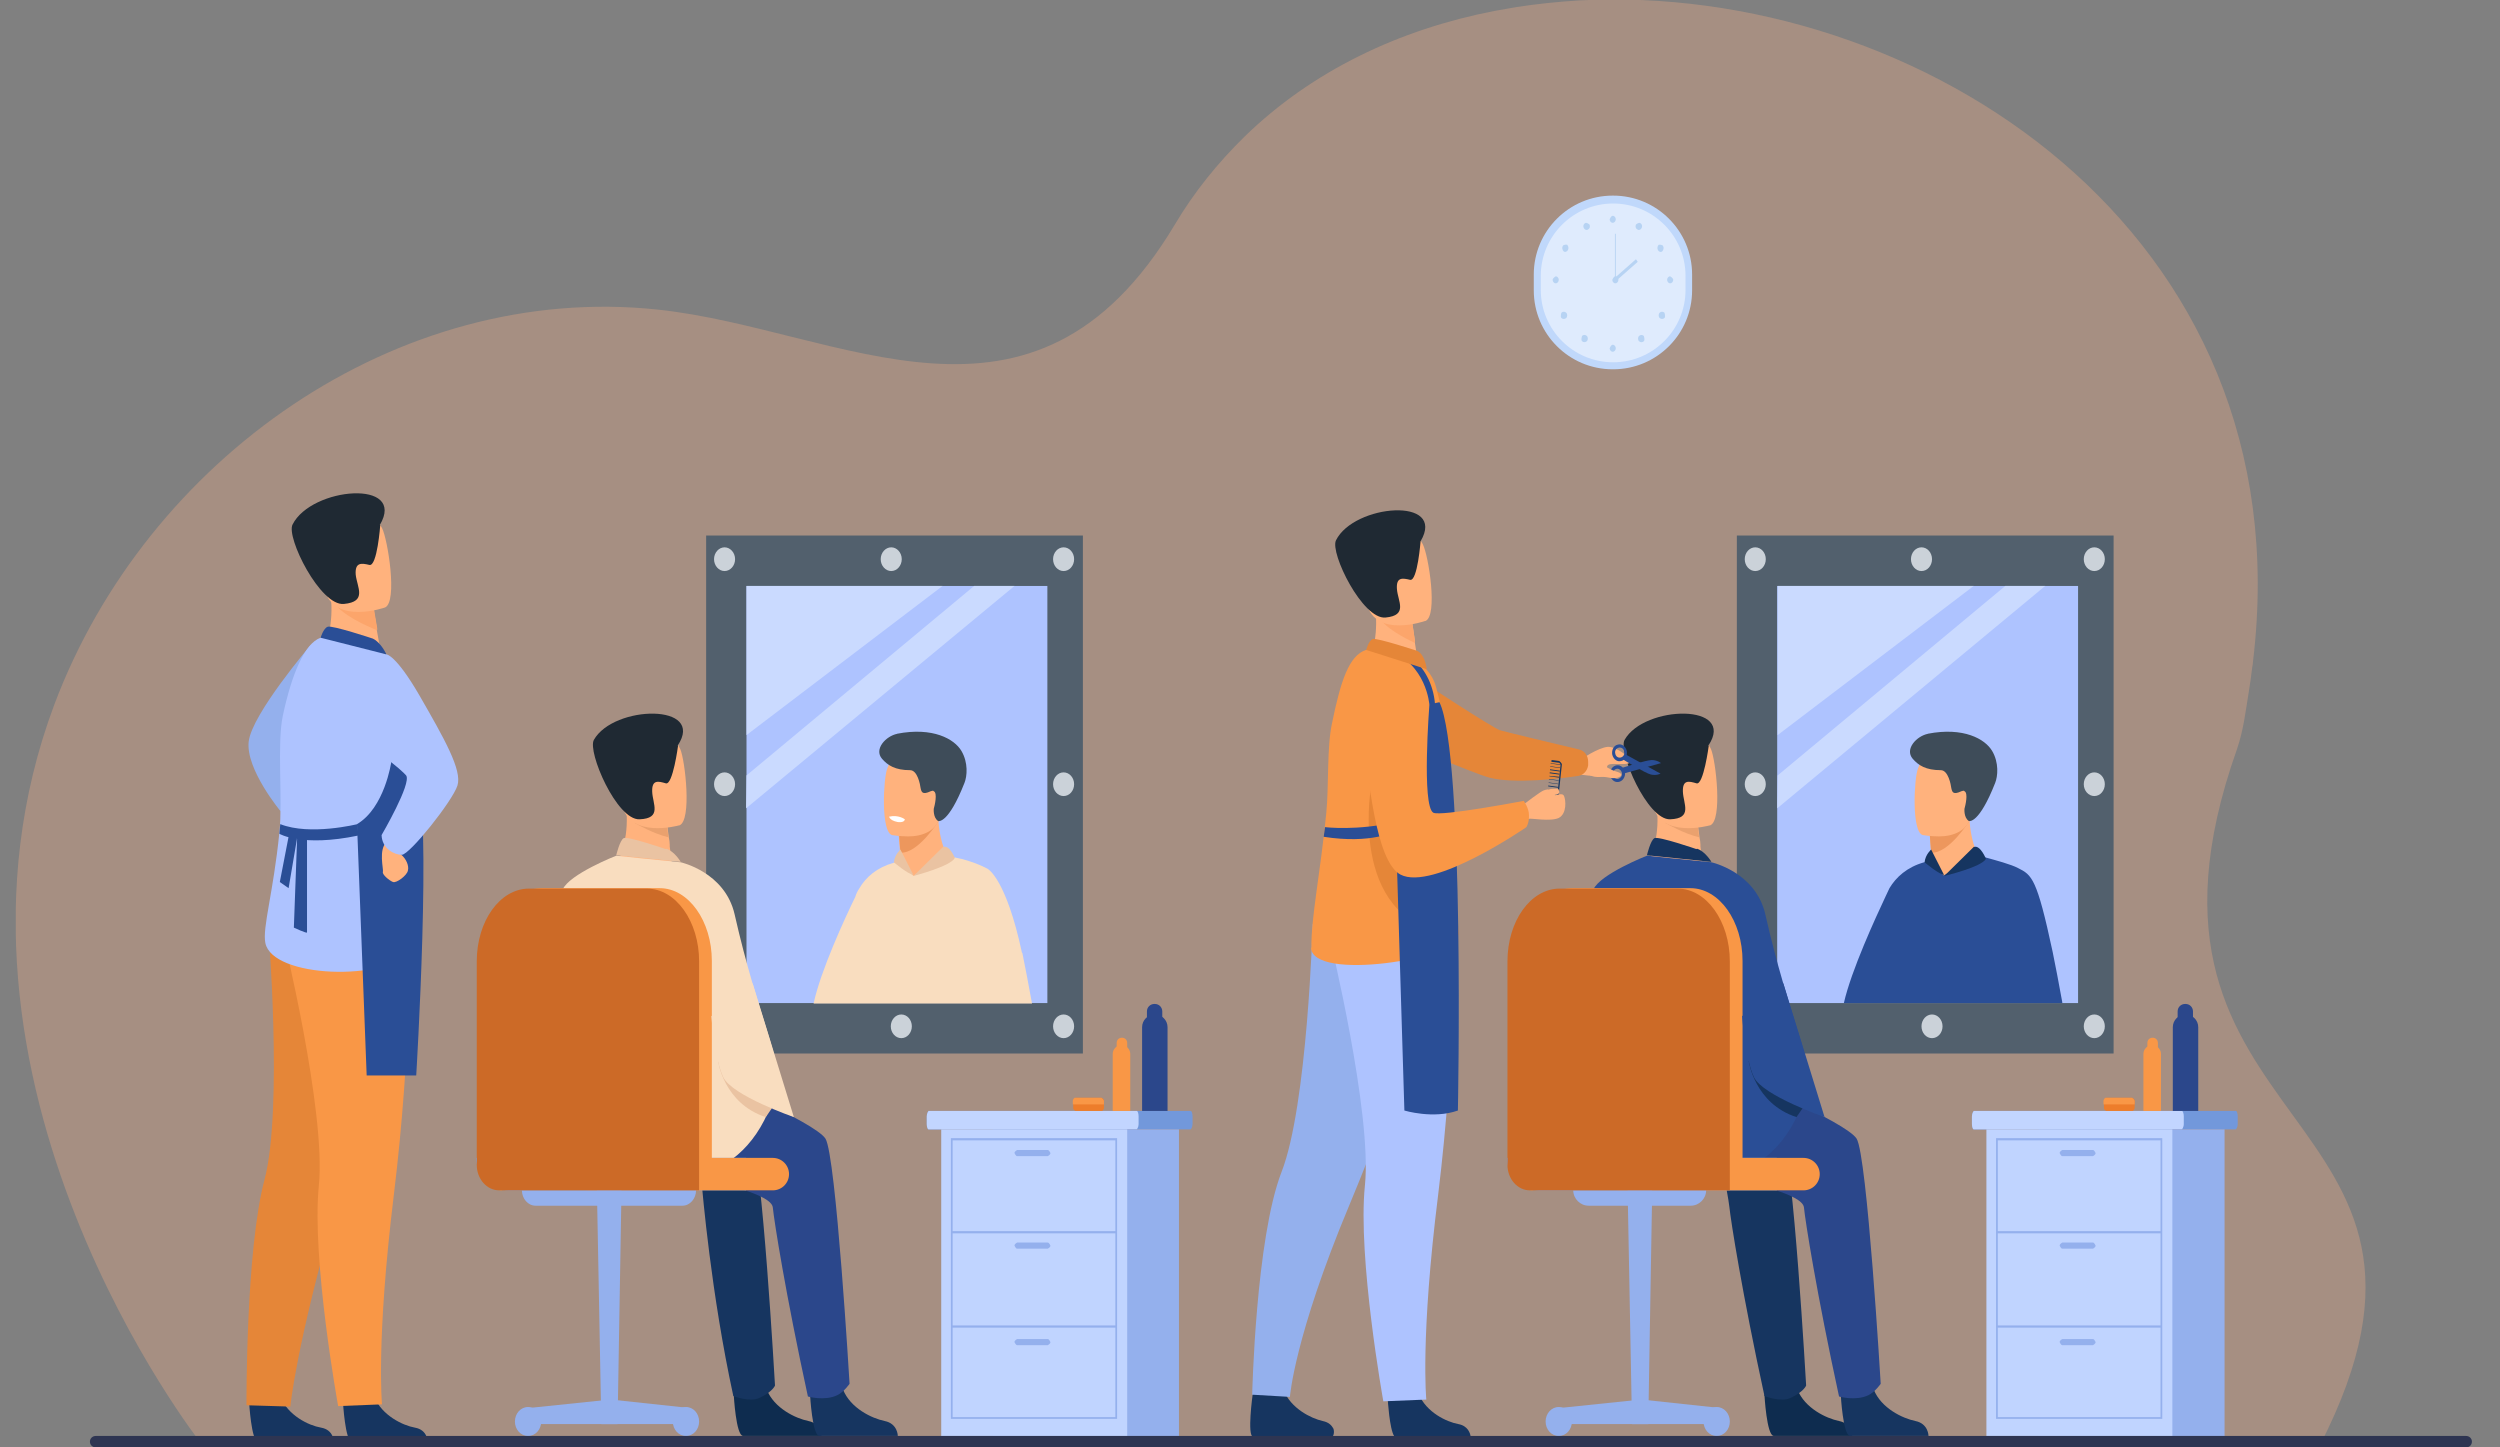 <svg width="57" height="33" viewBox="0 0 57 33" fill="none" xmlns="http://www.w3.org/2000/svg">
<rect x="0" y="0" width="57" height="33" fill="#808080" stroke="none"/>
<g clip-path="url(#clip0_1947_16724)">
<path opacity="0.3" d="M52.89 32.95L4.6 32.93C4.6 32.93 -1.97 24.62 1.24 16.06C3.34 10.48 9.05 6.42 15.01 7.06C19.19 7.51 23.55 10.52 26.78 5.13C27.23 4.37 27.77 3.71 28.37 3.12C29.92 1.61 31.91 0.67 34.07 0.25C34.24 0.22 34.41 0.19 34.58 0.16C35.04 0.09 35.51 0.04 35.99 0.01C43.72 -0.41 52.55 5.25 51.37 15.07C51.37 15.12 51.36 15.17 51.35 15.22C51.33 15.41 51.3 15.6 51.27 15.79C51.2 16.22 51.15 16.66 51 17.09C47.87 25.94 56.88 25.16 52.9 32.94L52.89 32.95Z" fill="#FFB088"/>
<path d="M36.78 4.46H36.77C35.776 4.46 34.97 5.266 34.97 6.26V6.62C34.97 7.614 35.776 8.42 36.77 8.42H36.78C37.774 8.42 38.58 7.614 38.58 6.62V6.26C38.58 5.266 37.774 4.46 36.78 4.46Z" fill="#C0D8FB"/>
<path d="M36.78 4.64C37.69 4.64 38.43 5.38 38.43 6.29V6.61C38.43 7.52 37.69 8.26 36.78 8.26C35.87 8.26 35.13 7.52 35.13 6.61V6.29C35.13 5.38 35.87 4.64 36.78 4.64Z" fill="#DFEBFD"/>
<path d="M36.7 5C36.7 5 36.73 4.92 36.77 4.92C36.81 4.92 36.84 4.96 36.84 5C36.84 5.04 36.81 5.08 36.77 5.08C36.73 5.08 36.7 5.04 36.7 5Z" fill="#B7D3F3"/>
<path d="M37.3 5.119C37.3 5.119 37.37 5.059 37.4 5.089C37.44 5.109 37.45 5.159 37.43 5.199C37.41 5.239 37.36 5.259 37.33 5.229C37.29 5.209 37.28 5.159 37.3 5.119Z" fill="#B7D3F3"/>
<path d="M37.819 5.58C37.819 5.58 37.9 5.57 37.919 5.61C37.94 5.65 37.929 5.7 37.9 5.73C37.87 5.76 37.819 5.74 37.8 5.7C37.779 5.66 37.789 5.61 37.819 5.58Z" fill="#B7D3F3"/>
<path d="M38.08 6.3C38.08 6.3 38.15 6.34 38.15 6.38C38.15 6.42 38.12 6.46 38.08 6.46C38.04 6.46 38.01 6.42 38.01 6.38C38.01 6.34 38.04 6.3 38.08 6.3Z" fill="#B7D3F3"/>
<path d="M37.95 7.13C37.95 7.13 37.98 7.22 37.95 7.25C37.92 7.28 37.87 7.28 37.84 7.25C37.81 7.22 37.81 7.16 37.84 7.13C37.87 7.1 37.92 7.1 37.95 7.13Z" fill="#B7D3F3"/>
<path d="M37.48 7.66C37.48 7.66 37.51 7.75 37.48 7.78C37.45 7.81 37.4 7.81 37.37 7.78C37.34 7.75 37.34 7.69 37.37 7.66C37.4 7.63 37.45 7.63 37.48 7.66Z" fill="#B7D3F3"/>
<path d="M36.7 7.94C36.7 7.94 36.73 7.86 36.77 7.86C36.81 7.86 36.84 7.9 36.84 7.94C36.84 7.98 36.81 8.02 36.77 8.02C36.73 8.02 36.7 7.98 36.7 7.94Z" fill="#B7D3F3"/>
<path d="M36.24 5.119C36.24 5.119 36.17 5.059 36.14 5.089C36.1 5.109 36.09 5.159 36.11 5.199C36.13 5.239 36.18 5.259 36.21 5.229C36.25 5.209 36.26 5.159 36.24 5.119Z" fill="#B7D3F3"/>
<path d="M35.73 5.579C35.73 5.579 35.65 5.569 35.63 5.609C35.61 5.649 35.62 5.699 35.65 5.729C35.68 5.759 35.73 5.739 35.75 5.699C35.77 5.659 35.76 5.609 35.73 5.579Z" fill="#B7D3F3"/>
<path d="M35.47 6.3C35.47 6.3 35.4 6.34 35.4 6.38C35.4 6.42 35.43 6.46 35.47 6.46C35.51 6.46 35.54 6.42 35.54 6.38C35.54 6.34 35.51 6.3 35.47 6.3Z" fill="#B7D3F3"/>
<path d="M35.6 7.13C35.6 7.13 35.57 7.22 35.6 7.25C35.63 7.28 35.68 7.28 35.71 7.25C35.74 7.22 35.74 7.16 35.71 7.13C35.68 7.1 35.63 7.1 35.6 7.13Z" fill="#B7D3F3"/>
<path d="M36.07 7.659C36.07 7.659 36.04 7.749 36.07 7.779C36.1 7.809 36.15 7.809 36.18 7.779C36.21 7.749 36.21 7.689 36.18 7.659C36.15 7.629 36.1 7.629 36.07 7.659Z" fill="#B7D3F3"/>
<path d="M36.76 6.38C36.76 6.38 36.79 6.3 36.83 6.3C36.87 6.3 36.9 6.34 36.9 6.38C36.9 6.42 36.87 6.46 36.83 6.46C36.79 6.46 36.76 6.42 36.76 6.38Z" fill="#B7D3F3"/>
<path d="M36.84 5.33H36.82V6.38H36.84V5.33Z" fill="#B7D3F3"/>
<path d="M36.84 6.41L36.8 6.35L37.3 5.91L37.34 5.97L36.84 6.41Z" fill="#B7D3F3"/>
<path d="M21.13 25.45V25.63C21.13 25.69 21.15 25.75 21.17 25.75H27.15C27.15 25.75 27.19 25.7 27.19 25.63V25.45C27.19 25.39 27.17 25.33 27.15 25.33H21.17C21.17 25.33 21.13 25.38 21.13 25.45Z" fill="#7298DB"/>
<path d="M21.13 25.45V25.63C21.13 25.69 21.15 25.75 21.17 25.75H25.92C25.92 25.75 25.96 25.7 25.96 25.63V25.45C25.96 25.39 25.94 25.33 25.92 25.33H21.17C21.17 25.33 21.13 25.38 21.13 25.45Z" fill="#C2D5FF"/>
<path d="M22.64 32.74H26.88V25.75H22.64V32.74Z" fill="#94B0ED"/>
<path d="M21.46 32.74H25.7V25.75H21.46V32.74Z" fill="#C0D4FF"/>
<path d="M21.68 25.95H25.47V32.35H21.68V25.95ZM25.43 26H21.72V32.31H25.43V26Z" fill="#94B0ED"/>
<path d="M25.45 28.07H21.7V28.12H25.45V28.07Z" fill="#94B0ED"/>
<path d="M25.45 30.22H21.7V30.27H25.45V30.22Z" fill="#94B0ED"/>
<path d="M23.19 26.36H23.89C23.89 26.36 23.95 26.33 23.95 26.29C23.95 26.29 23.92 26.22 23.89 26.22H23.19C23.19 26.22 23.13 26.25 23.13 26.29C23.13 26.29 23.16 26.36 23.19 26.36Z" fill="#94B0ED"/>
<path d="M23.19 28.47H23.89C23.89 28.47 23.95 28.44 23.95 28.4C23.95 28.4 23.92 28.33 23.89 28.33H23.19C23.19 28.33 23.13 28.36 23.13 28.4C23.13 28.4 23.16 28.47 23.19 28.47Z" fill="#94B0ED"/>
<path d="M23.19 30.67H23.89C23.89 30.67 23.95 30.64 23.95 30.6C23.95 30.6 23.92 30.53 23.89 30.53H23.19C23.19 30.53 23.13 30.56 23.13 30.6C23.13 30.6 23.16 30.67 23.19 30.67Z" fill="#94B0ED"/>
<path d="M44.96 25.45V25.63C44.96 25.69 44.98 25.75 45 25.75H50.98C50.98 25.75 51.02 25.7 51.02 25.63V25.45C51.02 25.39 51 25.33 50.98 25.33H45C45 25.33 44.96 25.38 44.96 25.45Z" fill="#7298DB"/>
<path d="M44.96 25.45V25.63C44.96 25.69 44.98 25.75 45 25.75H49.75C49.75 25.75 49.79 25.7 49.79 25.63V25.45C49.79 25.39 49.77 25.33 49.75 25.33H45C45 25.33 44.96 25.38 44.96 25.45Z" fill="#C2D5FF"/>
<path d="M46.48 32.74H50.72V25.75H46.48V32.74Z" fill="#94B0ED"/>
<path d="M45.29 32.74H49.53V25.75H45.29V32.74Z" fill="#C0D4FF"/>
<path d="M45.51 25.95H49.3V32.35H45.51V25.95ZM49.26 26H45.55V32.31H49.26V26Z" fill="#94B0ED"/>
<path d="M49.28 28.07H45.53V28.12H49.28V28.07Z" fill="#94B0ED"/>
<path d="M49.28 30.22H45.53V30.27H49.28V30.22Z" fill="#94B0ED"/>
<path d="M47.02 26.36H47.72C47.72 26.36 47.78 26.33 47.78 26.29C47.78 26.29 47.75 26.22 47.72 26.22H47.02C47.02 26.22 46.96 26.25 46.96 26.29C46.96 26.29 46.99 26.36 47.02 26.36Z" fill="#94B0ED"/>
<path d="M47.02 28.47H47.72C47.72 28.47 47.78 28.44 47.78 28.4C47.78 28.4 47.75 28.33 47.72 28.33H47.02C47.02 28.33 46.96 28.36 46.96 28.4C46.96 28.4 46.99 28.47 47.02 28.47Z" fill="#94B0ED"/>
<path d="M47.02 30.67H47.72C47.72 30.67 47.78 30.64 47.78 30.6C47.78 30.6 47.75 30.53 47.72 30.53H47.02C47.02 30.53 46.96 30.56 46.96 30.6C46.96 30.6 46.99 30.67 47.02 30.67Z" fill="#94B0ED"/>
<path d="M7.09 14.7C7.09 14.7 5.74 16.28 5.67 16.91C5.6 17.54 6.4 18.5 6.4 18.5L7.09 14.7Z" fill="#94B0ED"/>
<path d="M7.82 31.97C7.82 31.97 7.87 32.86 8.02 32.87C8.04 32.87 8.79 32.87 8.79 32.87H9.75C9.75 32.87 9.75 32.6 9.46 32.55C9.18 32.5 8.71 32.27 8.54 31.86C8.36 31.42 7.81 31.98 7.81 31.98L7.82 31.97Z" fill="#163560"/>
<path d="M5.68 31.97C5.68 31.97 5.73 32.86 5.88 32.87C5.9 32.87 6.65 32.87 6.65 32.87H7.61C7.61 32.87 7.61 32.6 7.32 32.55C7.03 32.5 6.57 32.27 6.4 31.86C6.22 31.42 5.67 31.98 5.67 31.98L5.68 31.97Z" fill="#163560"/>
<path d="M8.86 22.41C8.86 22.41 8.61 24.22 7.68 27.45C6.75 30.67 6.62 32.07 6.62 32.07L5.62 32.04C5.62 32.04 5.6 28.52 6.03 26.9C6.46 25.28 6.11 21.06 6.11 21.06L8.85 22.41H8.86Z" fill="#E58638"/>
<path d="M9.35 21.149C9.35 21.149 9.39 23.879 8.98 27.239C8.57 30.599 8.71 32.019 8.71 32.019L7.71 32.059C7.71 32.059 7.1 28.709 7.27 27.029C7.44 25.349 6.44 21.269 6.44 21.269L9.35 21.159V21.149Z" fill="#F99746"/>
<path d="M7.39 14.759L7.93 15.149L8.7 14.989C8.69 14.919 8.64 14.629 8.59 14.359C8.59 14.339 8.59 14.329 8.59 14.309C8.55 14.089 8.52 13.889 8.52 13.889L7.8 13.529L7.53 13.399C7.53 13.399 7.55 13.649 7.55 13.689C7.6 14.319 7.4 14.759 7.4 14.759H7.39Z" fill="#FFB27D"/>
<path d="M6.05 21.5C6.21 22.3 8.79 22.39 9.45 21.66C9.53 21.58 9.53 21.19 9.5 20.67C9.44 19.66 9.26 18.13 9.25 17.36C9.25 16.98 9.2 16.6 9.14 16.25C9.01 15.51 8.81 14.92 8.81 14.92C8.81 14.92 7.55 14.46 7.31 14.54C6.94 14.67 6.65 15.38 6.45 16.31C6.31 16.96 6.45 18.24 6.37 18.98C6.23 20.37 5.98 21.15 6.05 21.5Z" fill="#AEC3FF"/>
<path d="M7.6 13.71C7.76 14.01 8.35 14.27 8.6 14.37C8.6 14.35 8.6 14.34 8.6 14.32C8.56 14.1 8.53 13.9 8.53 13.9L7.81 13.54C7.65 13.54 7.55 13.58 7.62 13.7L7.6 13.71Z" fill="#FCA56B"/>
<path d="M8.78 13.85C8.78 13.85 7.62 14.26 7.4 13.44C7.18 12.62 6.89 12.12 7.62 11.82C8.35 11.52 8.58 11.79 8.71 12.04C8.84 12.29 9.07 13.72 8.78 13.85Z" fill="#FFB27D"/>
<path d="M8.67 11.97C8.67 11.97 8.6 12.93 8.42 12.88C8.25 12.84 8.09 12.81 8.11 13.1C8.14 13.39 8.38 13.72 7.84 13.77C7.3 13.82 6.52 12.25 6.67 11.96C7.1 11.1 9.28 10.92 8.66 11.97H8.67Z" fill="#1F2933"/>
<path d="M8.92 17.38C8.92 17.38 8.77 18.42 8.14 18.79L8.36 24.52H9.49C9.49 24.52 9.86 18.45 9.49 17.67C9.12 16.89 8.91 17.37 8.91 17.37L8.92 17.38Z" fill="#2A4E96"/>
<path d="M9.09 19.26C9.09 19.26 9.04 19.4 9.15 19.49C9.26 19.58 9.33 19.74 9.3 19.85C9.28 19.96 9.04 20.14 8.96 20.11C8.88 20.08 8.71 19.94 8.73 19.88C8.75 19.82 8.62 19.37 8.82 19.19C9.02 19.01 9.1 19.26 9.1 19.26H9.09Z" fill="#FFB27D"/>
<path d="M8.81 14.92C8.81 14.92 9.02 14.92 9.56 15.85C10.13 16.84 10.54 17.56 10.43 17.91C10.32 18.26 9.34 19.49 9.16 19.49C8.99 19.49 8.71 19.35 8.7 19.04C8.7 19.04 9.39 17.86 9.26 17.68C9.2 17.6 8.35 16.83 8.23 17.18C8.03 17.76 8.8 14.92 8.8 14.92H8.81Z" fill="#AEC3FF"/>
<path d="M8.15 18.79C8.15 18.79 7.07 19.06 6.39 18.79L6.37 19.01C6.37 19.01 6.88 19.32 8.17 19.05L8.15 18.79Z" fill="#2A4E96"/>
<path d="M6.78 18.96L6.7 21.15C6.7 21.15 7 21.29 7 21.26V19.07L6.78 18.96Z" fill="#2A4E96"/>
<path d="M6.61 18.92L6.38 20.11L6.58 20.25L6.77 19.13L6.61 18.92Z" fill="#2A4E96"/>
<path d="M8.5 14.56C8.5 14.56 7.57 14.25 7.47 14.29C7.37 14.33 7.31 14.54 7.31 14.54L8.81 14.92C8.81 14.92 8.69 14.65 8.5 14.56Z" fill="#2A4E96"/>
<path d="M24.69 12.21H16.1V24.02H24.69V12.21Z" fill="#52606D"/>
<path d="M20.08 12.749C20.08 12.6 20.19 12.479 20.32 12.479C20.45 12.479 20.56 12.6 20.56 12.749C20.56 12.899 20.45 13.02 20.32 13.02C20.19 13.02 20.08 12.899 20.08 12.749Z" fill="#CBD2D9"/>
<path d="M16.28 12.749C16.28 12.6 16.39 12.479 16.52 12.479C16.65 12.479 16.76 12.6 16.76 12.749C16.76 12.899 16.65 13.02 16.52 13.02C16.39 13.02 16.28 12.899 16.28 12.749Z" fill="#CBD2D9"/>
<path d="M16.28 17.88C16.28 17.73 16.39 17.61 16.52 17.61C16.65 17.61 16.76 17.73 16.76 17.88C16.76 18.03 16.65 18.15 16.52 18.15C16.39 18.15 16.28 18.03 16.28 17.88Z" fill="#CBD2D9"/>
<path d="M24.25 13.02C24.383 13.02 24.49 12.899 24.49 12.749C24.49 12.6 24.383 12.479 24.25 12.479C24.118 12.479 24.01 12.6 24.01 12.749C24.01 12.899 24.118 13.02 24.25 13.02Z" fill="#CBD2D9"/>
<path d="M24.25 18.15C24.383 18.15 24.49 18.029 24.49 17.88C24.49 17.731 24.383 17.61 24.25 17.61C24.118 17.61 24.01 17.731 24.01 17.88C24.01 18.029 24.118 18.15 24.25 18.15Z" fill="#CBD2D9"/>
<path d="M24.25 23.67C24.383 23.67 24.49 23.549 24.49 23.4C24.49 23.251 24.383 23.13 24.25 23.13C24.118 23.13 24.01 23.251 24.01 23.4C24.01 23.549 24.118 23.67 24.25 23.67Z" fill="#CBD2D9"/>
<path d="M20.55 23.67C20.683 23.67 20.79 23.549 20.79 23.4C20.79 23.251 20.683 23.13 20.55 23.13C20.418 23.13 20.31 23.251 20.31 23.4C20.31 23.549 20.418 23.67 20.55 23.67Z" fill="#CBD2D9"/>
<path d="M23.88 13.36H17.02V22.87H23.88V13.36Z" fill="#AEC3FF"/>
<path d="M20.69 20.201C20.9 20.281 21.1 20.251 21.26 20.181C21.41 20.121 21.53 20.021 21.61 19.931C21.7 19.841 21.74 19.771 21.74 19.771C21.74 19.771 21.74 19.771 21.72 19.741C21.65 19.641 21.41 19.271 21.39 18.601C21.39 18.601 21.33 18.611 21.25 18.651C21 18.771 20.51 19.031 20.49 19.041C20.49 19.041 20.5 19.181 20.52 19.431C20.52 19.451 20.52 19.471 20.52 19.501C20.52 19.531 20.52 19.561 20.52 19.591C20.53 19.851 20.68 20.191 20.68 20.191L20.69 20.201Z" fill="#FFB27D"/>
<path d="M20.53 19.44C20.93 19.47 21.4 18.72 21.4 18.72C21.35 18.69 21.31 18.67 21.26 18.66C21.01 18.78 20.52 19.04 20.5 19.05C20.5 19.05 20.51 19.19 20.53 19.44Z" fill="#ED975D"/>
<path d="M20.34 19.04C20.34 19.04 20.51 19.07 20.71 19.07C21.01 19.07 21.39 18.96 21.45 18.54C21.56 17.83 21.76 17.38 21.12 17.21C20.78 17.12 20.57 17.15 20.44 17.23C20.33 17.3 20.27 17.41 20.23 17.52C20.14 17.75 20.08 18.97 20.34 19.04Z" fill="#FFB27D"/>
<path d="M20.46 16.73C20.2 16.78 19.92 17.08 20.11 17.3C20.24 17.45 20.41 17.56 20.75 17.56C20.92 17.56 20.98 17.89 20.99 17.97C21.01 18.06 21.03 18.13 21.22 18.04C21.25 18.03 21.28 18.02 21.29 18.04C21.38 18.08 21.31 18.37 21.29 18.44C21.29 18.44 21.27 18.64 21.39 18.72C21.4 18.72 21.62 18.79 21.99 17.85C22.05 17.7 22.08 17.39 21.92 17.12C21.76 16.85 21.27 16.57 20.45 16.73H20.46Z" fill="#3E4C59"/>
<path d="M20.27 18.61C20.27 18.61 20.27 18.701 20.46 18.741C20.46 18.741 20.62 18.77 20.63 18.68C20.63 18.68 20.49 18.57 20.27 18.62V18.61Z" fill="white"/>
<path d="M23.3 21.72C22.94 20.03 22.52 19.81 22.52 19.81C22.52 19.81 22.2 19.63 21.77 19.55C21.68 19.53 21.62 19.53 21.61 19.53C21.61 19.53 21.59 19.53 21.57 19.53L20.83 19.97C20.78 19.95 20.63 19.7 20.54 19.63C20.54 19.63 20.54 19.63 20.53 19.63C20.48 19.64 20.43 19.65 20.38 19.67C19.99 19.78 19.74 20 19.59 20.26C19.55 20.32 19.52 20.38 19.5 20.45C19.27 20.92 18.71 22.13 18.55 22.88H23.53C23.45 22.43 23.37 22.03 23.31 21.73L23.3 21.72Z" fill="#F9DDBF"/>
<path d="M21.51 19.301L20.83 19.971C20.83 19.971 21.68 19.751 21.77 19.561C21.77 19.561 21.65 19.261 21.51 19.311V19.301Z" fill="#EAC3A2"/>
<path d="M20.83 19.96L20.53 19.37C20.53 19.37 20.4 19.48 20.38 19.66C20.38 19.66 20.72 19.95 20.84 19.95L20.83 19.96Z" fill="#EAC3A2"/>
<path d="M16.73 31.809C16.73 31.809 16.78 32.729 16.94 32.739C16.96 32.739 17.74 32.739 17.74 32.739H18.73C18.73 32.739 18.73 32.459 18.43 32.399C18.14 32.339 17.65 32.109 17.48 31.679C17.29 31.219 16.73 31.799 16.73 31.799V31.809Z" fill="#0E2C4F"/>
<path d="M13.89 24.25C13.89 24.25 12.84 25.52 12.92 26.47C12.94 26.75 13.16 26.96 13.41 26.96H14.64C14.64 26.96 15.96 26.59 15.99 26.89C16.02 27.2 16.21 29.48 16.72 31.83C16.72 31.83 17.1 31.98 17.32 31.87C17.62 31.73 17.67 31.59 17.67 31.59C17.67 31.59 17.37 26.33 17.13 25.96C16.89 25.59 14.42 24.49 13.62 24.38C12.82 24.27 13.89 24.25 13.89 24.25Z" fill="#163560"/>
<path d="M18.47 31.809C18.47 31.809 18.52 32.729 18.68 32.739C18.7 32.739 19.48 32.739 19.48 32.739H20.47C20.47 32.739 20.47 32.459 20.17 32.399C19.88 32.339 19.39 32.109 19.22 31.679C19.03 31.219 18.47 31.799 18.47 31.799V31.809Z" fill="#163560"/>
<path d="M12.95 24.25C12.95 24.25 12.7 24.94 12.56 25.7C12.43 26.35 12.87 26.97 13.46 26.97H16.33C16.33 26.97 17.59 27.22 17.62 27.53C17.65 27.84 17.91 29.49 18.42 31.84C18.42 31.84 18.8 31.95 19.09 31.81C19.25 31.73 19.37 31.55 19.37 31.55C19.37 31.55 19.06 26.33 18.82 25.96C18.58 25.59 16.11 24.49 15.31 24.38C14.51 24.27 12.96 24.25 12.96 24.25H12.95Z" fill="#2B478B"/>
<path d="M14.1 19.61L14.59 20.02L15.34 19.91C15.34 19.84 15.3 19.56 15.27 19.3C15.27 19.28 15.27 19.27 15.27 19.26C15.27 19.2 15.26 19.15 15.25 19.1C15.23 18.96 15.22 18.86 15.22 18.86L15.01 18.74L14.54 18.47L14.29 18.33C14.29 18.33 14.29 18.57 14.29 18.61C14.31 19.22 14.1 19.62 14.1 19.62V19.61Z" fill="#FFB27D"/>
<path d="M15.18 19.36C15.18 19.36 14.31 19.06 14.22 19.11C14.13 19.16 14.05 19.5 14.05 19.5L15.52 19.65C15.52 19.65 15.38 19.41 15.19 19.35L15.18 19.36Z" fill="#EAC3A2"/>
<path d="M12 22.62C12.03 21.52 12.59 20.62 12.83 20.28C12.98 19.93 14.05 19.51 14.05 19.51C14.05 19.51 14.99 19.61 15.52 19.66C15.52 19.66 16.53 19.88 16.75 20.85C17.28 23.19 17.85 24.21 17.71 24.77C17.12 27.12 15.05 27.06 14.66 26.59C14.46 26.35 12.49 25.04 12.57 23.46C12.23 23.34 11.98 23.09 11.99 22.63L12 22.62Z" fill="#F9DDBF"/>
<path d="M14.46 18.759L14.5 18.779C14.5 18.779 14.89 19.009 15.24 19.09C15.22 18.95 15.21 18.849 15.21 18.849L15 18.73L14.46 18.759Z" fill="#EAA16E"/>
<path d="M15.48 18.819C15.48 18.819 14.35 19.139 14.18 18.339C14.01 17.539 13.75 17.039 14.47 16.799C15.19 16.559 15.39 16.829 15.51 17.079C15.62 17.329 15.78 18.709 15.49 18.819H15.48Z" fill="#FFB27D"/>
<path d="M15.46 17C15.46 17 15.34 17.91 15.18 17.86C15.01 17.81 14.86 17.77 14.87 18.05C14.88 18.33 15.1 18.66 14.58 18.68C14.06 18.7 13.39 17.14 13.54 16.87C13.99 16.07 16.1 16.03 15.45 17H15.46Z" fill="#1F2933"/>
<path d="M10.87 26.4H17.01V27.14H11.6C11.19 27.14 10.86 26.81 10.86 26.4H10.87Z" fill="#77A4E5"/>
<path d="M17.62 26.4H13.43C13.226 26.4 13.06 26.566 13.06 26.77C13.06 26.975 13.226 27.14 13.43 27.14H17.62C17.824 27.14 17.99 26.975 17.99 26.77C17.99 26.566 17.824 26.4 17.62 26.4Z" fill="#F99746"/>
<path d="M14.08 32.47H13.71L13.61 27.14H14.17L14.08 32.47Z" fill="#94B0ED"/>
<path d="M15.69 32.469H12.09V32.099L13.92 31.909L15.69 32.099V32.469Z" fill="#94B0ED"/>
<path d="M11.74 32.41C11.74 32.23 11.87 32.08 12.04 32.08C12.21 32.08 12.34 32.23 12.34 32.41C12.34 32.59 12.21 32.74 12.04 32.74C11.87 32.74 11.74 32.59 11.74 32.41Z" fill="#94B0ED"/>
<path d="M15.34 32.41C15.34 32.23 15.47 32.08 15.64 32.08C15.81 32.08 15.94 32.23 15.94 32.41C15.94 32.59 15.81 32.74 15.64 32.74C15.47 32.74 15.34 32.59 15.34 32.41Z" fill="#94B0ED"/>
<path d="M15.56 27.49H12.21C12.04 27.49 11.9 27.33 11.9 27.14H15.87C15.87 27.33 15.73 27.49 15.56 27.49Z" fill="#94B0ED"/>
<path d="M11.44 27.14C11.28 27.14 11.16 27 11.16 26.82V21.91C11.16 20.99 11.69 20.25 12.35 20.25H15.04C15.7 20.25 16.23 21 16.23 21.91V27.13H11.45L11.44 27.14Z" fill="#F99746"/>
<path d="M11.38 27.14C11.1 27.14 10.87 26.88 10.87 26.56V21.92C10.87 21 11.4 20.26 12.06 20.26H14.75C15.41 20.26 15.94 21.01 15.94 21.92V27.14H11.39H11.38Z" fill="#CC6A27"/>
<path d="M16.37 24.189C16.37 24.189 16.5 25.16 17.46 25.47L17.68 25.149L16.37 24.189Z" fill="#EAC3A2"/>
<path d="M17.16 22.42L18.1 25.47C18.1 25.47 16.69 24.98 16.49 24.56C16.29 24.14 16.22 23.17 16.22 23.17L17.16 22.42Z" fill="#F9DDBF"/>
<path d="M26.33 23.13C26.49 23.13 26.62 23.26 26.62 23.42V25.33H26.04V23.42C26.04 23.26 26.17 23.13 26.33 23.13Z" fill="#2B478B"/>
<path d="M26.33 22.89C26.43 22.89 26.5 22.97 26.5 23.06V24.2H26.15V23.06C26.15 22.96 26.23 22.89 26.32 22.89H26.33Z" fill="#2B478B"/>
<path d="M25.57 23.83C25.68 23.83 25.77 23.92 25.77 24.03V25.33H25.37V24.03C25.37 23.92 25.46 23.83 25.57 23.83Z" fill="#F99746"/>
<path d="M25.58 23.66C25.65 23.66 25.7 23.71 25.7 23.78V24.56H25.46V23.78C25.46 23.71 25.51 23.66 25.58 23.66Z" fill="#F99746"/>
<path d="M25.17 25.09V25.27C25.17 25.27 25.15 25.33 25.12 25.33H24.52C24.52 25.33 24.47 25.3 24.47 25.27V25.09C24.47 25.09 24.49 25.03 24.52 25.03H25.12C25.12 25.03 25.17 25.06 25.17 25.09Z" fill="#ED7D2B"/>
<path d="M25.17 25.09V25.18H24.46V25.09C24.46 25.09 24.48 25.03 24.51 25.03H25.11C25.11 25.03 25.16 25.06 25.16 25.09H25.17Z" fill="#F99746"/>
<path d="M48.19 12.21H39.6V24.02H48.19V12.21Z" fill="#52606D"/>
<path d="M43.81 13.02C43.943 13.02 44.05 12.899 44.05 12.749C44.05 12.6 43.943 12.479 43.81 12.479C43.678 12.479 43.57 12.6 43.57 12.749C43.57 12.899 43.678 13.02 43.81 13.02Z" fill="#CBD2D9"/>
<path d="M40.02 13.02C40.153 13.02 40.26 12.899 40.26 12.749C40.26 12.6 40.153 12.479 40.02 12.479C39.888 12.479 39.78 12.6 39.78 12.749C39.78 12.899 39.888 13.02 40.02 13.02Z" fill="#CBD2D9"/>
<path d="M40.02 18.15C40.153 18.15 40.26 18.029 40.26 17.88C40.26 17.731 40.153 17.61 40.02 17.61C39.888 17.61 39.78 17.731 39.78 17.88C39.78 18.029 39.888 18.15 40.02 18.15Z" fill="#CBD2D9"/>
<path d="M47.75 13.02C47.883 13.02 47.99 12.899 47.99 12.749C47.99 12.6 47.883 12.479 47.75 12.479C47.618 12.479 47.51 12.6 47.51 12.749C47.51 12.899 47.618 13.02 47.75 13.02Z" fill="#CBD2D9"/>
<path d="M47.75 18.15C47.883 18.15 47.99 18.029 47.99 17.88C47.99 17.731 47.883 17.61 47.75 17.61C47.618 17.61 47.51 17.731 47.51 17.88C47.51 18.029 47.618 18.15 47.75 18.15Z" fill="#CBD2D9"/>
<path d="M47.75 23.67C47.883 23.67 47.99 23.549 47.99 23.4C47.99 23.251 47.883 23.13 47.75 23.13C47.618 23.13 47.51 23.251 47.51 23.4C47.51 23.549 47.618 23.67 47.75 23.67Z" fill="#CBD2D9"/>
<path d="M44.05 23.67C44.183 23.67 44.29 23.549 44.29 23.4C44.29 23.251 44.183 23.13 44.05 23.13C43.917 23.13 43.81 23.251 43.81 23.4C43.81 23.549 43.917 23.67 44.05 23.67Z" fill="#CBD2D9"/>
<path d="M47.38 13.36H40.52V22.87H47.38V13.36Z" fill="#AEC3FF"/>
<path d="M44.2 20.201C44.41 20.281 44.61 20.251 44.77 20.181C44.92 20.121 45.04 20.021 45.12 19.931C45.21 19.841 45.25 19.771 45.25 19.771C45.25 19.771 45.25 19.771 45.23 19.741C45.16 19.641 44.92 19.271 44.9 18.601C44.9 18.601 44.84 18.611 44.76 18.651C44.51 18.771 44.02 19.031 44 19.041C44 19.041 44.01 19.181 44.03 19.431C44.03 19.451 44.03 19.471 44.03 19.501C44.03 19.531 44.03 19.561 44.03 19.591C44.04 19.851 44.19 20.191 44.19 20.191L44.2 20.201Z" fill="#FFB27D"/>
<path d="M44.03 19.44C44.43 19.47 44.9 18.72 44.9 18.72C44.85 18.69 44.81 18.67 44.76 18.66C44.51 18.78 44.02 19.04 44 19.05C44 19.05 44.01 19.19 44.03 19.44Z" fill="#ED975D"/>
<path d="M43.84 19.04C43.84 19.04 44.01 19.07 44.21 19.07C44.51 19.07 44.89 18.96 44.95 18.54C45.06 17.83 45.26 17.38 44.62 17.21C44.28 17.12 44.07 17.15 43.94 17.23C43.83 17.3 43.77 17.41 43.73 17.52C43.64 17.75 43.58 18.97 43.84 19.04Z" fill="#FFB27D"/>
<path d="M43.96 16.73C43.7 16.78 43.42 17.08 43.61 17.3C43.74 17.45 43.91 17.56 44.25 17.56C44.42 17.56 44.48 17.89 44.49 17.97C44.51 18.06 44.53 18.13 44.72 18.04C44.75 18.03 44.78 18.02 44.79 18.04C44.88 18.08 44.81 18.37 44.79 18.44C44.79 18.44 44.77 18.64 44.89 18.72C44.9 18.72 45.12 18.79 45.49 17.85C45.55 17.7 45.58 17.39 45.42 17.12C45.26 16.85 44.77 16.57 43.95 16.73H43.96Z" fill="#3E4C59"/>
<path d="M47.02 22.87H42.04C42.21 22.12 42.77 20.91 42.99 20.441C43.02 20.381 43.05 20.311 43.08 20.25C43.23 20 43.48 19.77 43.87 19.66C43.92 19.651 43.97 19.631 44.02 19.62H44.03C44.12 19.68 44.27 19.941 44.32 19.96L45.06 19.52C45.06 19.52 45.08 19.52 45.1 19.52C45.11 19.52 45.18 19.53 45.27 19.55C45.49 19.61 45.86 19.71 46.01 19.791C46.33 19.951 46.44 20.02 46.8 21.701C46.86 22 46.94 22.401 47.02 22.851V22.87Z" fill="#2A4E96"/>
<path d="M45.01 19.301L44.33 19.971C44.33 19.971 45.18 19.771 45.28 19.581C45.28 19.581 45.15 19.261 45.01 19.311V19.301Z" fill="#163560"/>
<path d="M44.33 19.96L44.03 19.37C44.03 19.37 43.9 19.48 43.88 19.66C43.88 19.66 44.22 19.95 44.34 19.95L44.33 19.96Z" fill="#163560"/>
<path d="M40.23 31.809C40.23 31.809 40.28 32.729 40.44 32.739C40.46 32.739 41.24 32.739 41.24 32.739H42.23C42.23 32.739 42.23 32.459 41.93 32.399C41.64 32.339 41.15 32.109 40.98 31.679C40.79 31.219 40.23 31.799 40.23 31.799V31.809Z" fill="#0E2C4F"/>
<path d="M37.39 24.25C37.39 24.25 36.34 25.52 36.42 26.47C36.44 26.75 36.66 26.96 36.91 26.96L39.08 25.65C39.08 25.65 39.4 27.22 39.43 27.52C39.46 27.82 39.72 29.48 40.23 31.83C40.23 31.83 40.61 31.98 40.83 31.87C41.13 31.73 41.18 31.59 41.18 31.59C41.18 31.59 40.88 26.33 40.64 25.96C40.4 25.59 37.93 24.49 37.13 24.38C36.33 24.27 37.4 24.25 37.4 24.25H37.39Z" fill="#163560"/>
<path d="M41.97 31.809C41.97 31.809 42.02 32.729 42.18 32.739C42.2 32.739 42.98 32.739 42.98 32.739H43.97C43.97 32.739 43.97 32.459 43.67 32.399C43.38 32.339 42.89 32.109 42.72 31.679C42.53 31.219 41.97 31.799 41.97 31.799V31.809Z" fill="#163560"/>
<path d="M36.46 24.25C36.46 24.25 36.21 24.94 36.07 25.7C35.94 26.35 36.38 26.97 36.97 26.97H39.84C39.84 26.97 41.1 27.22 41.13 27.53C41.16 27.84 41.42 29.49 41.93 31.84C41.93 31.84 42.31 31.95 42.6 31.81C42.76 31.73 42.88 31.55 42.88 31.55C42.88 31.55 42.57 26.33 42.33 25.96C42.09 25.59 39.62 24.49 38.82 24.38C38.02 24.27 36.47 24.25 36.47 24.25H36.46Z" fill="#2B478B"/>
<path d="M37.6 19.61L38.09 20.02L38.84 19.91C38.84 19.84 38.8 19.56 38.77 19.3C38.77 19.28 38.77 19.27 38.77 19.26C38.77 19.2 38.76 19.15 38.75 19.1C38.73 18.96 38.72 18.86 38.72 18.86L38.51 18.74L38.04 18.47L37.79 18.33C37.79 18.33 37.79 18.57 37.79 18.61C37.81 19.22 37.6 19.62 37.6 19.62V19.61Z" fill="#FFB27D"/>
<path d="M38.68 19.36C38.68 19.36 37.81 19.06 37.72 19.11C37.63 19.16 37.55 19.5 37.55 19.5L39.02 19.65C39.02 19.65 38.88 19.41 38.69 19.35L38.68 19.36Z" fill="#163560"/>
<path d="M35.5 22.62C35.53 21.52 36.09 20.62 36.33 20.28C36.48 19.93 37.55 19.51 37.55 19.51C37.55 19.51 38.49 19.61 39.02 19.66C39.02 19.66 40.03 19.88 40.25 20.85C40.78 23.19 41.35 24.21 41.21 24.77C40.62 27.12 38.55 27.06 38.16 26.59C37.96 26.35 35.99 25.04 36.07 23.46C35.73 23.34 35.48 23.09 35.49 22.63L35.5 22.62Z" fill="#2A4E96"/>
<path d="M37.96 18.759L38 18.779C38 18.779 38.39 19.009 38.74 19.09C38.72 18.95 38.71 18.849 38.71 18.849L38.5 18.73L37.96 18.759Z" fill="#EAA16E"/>
<path d="M38.98 18.819C38.98 18.819 37.85 19.139 37.68 18.339C37.51 17.539 37.25 17.039 37.97 16.799C38.69 16.559 38.89 16.829 39.01 17.079C39.12 17.329 39.28 18.709 38.99 18.819H38.98Z" fill="#FFB27D"/>
<path d="M38.96 17C38.96 17 38.84 17.91 38.68 17.86C38.51 17.81 38.36 17.77 38.37 18.05C38.38 18.33 38.6 18.66 38.08 18.68C37.56 18.7 36.89 17.14 37.04 16.87C37.49 16.07 39.6 16.03 38.95 17H38.96Z" fill="#1F2933"/>
<path d="M34.37 26.4H40.51V27.14H35.1C34.69 27.14 34.36 26.81 34.36 26.4H34.37Z" fill="#77A4E5"/>
<path d="M41.12 26.4H36.93C36.726 26.4 36.56 26.566 36.56 26.77C36.56 26.975 36.726 27.14 36.93 27.14H41.12C41.324 27.14 41.49 26.975 41.49 26.77C41.49 26.566 41.324 26.4 41.12 26.4Z" fill="#F99746"/>
<path d="M37.58 32.47H37.21L37.11 27.14H37.67L37.58 32.47Z" fill="#94B0ED"/>
<path d="M39.19 32.469H35.59V32.099L37.42 31.909L39.19 32.099V32.469Z" fill="#94B0ED"/>
<path d="M35.24 32.41C35.24 32.23 35.37 32.08 35.54 32.08C35.71 32.08 35.84 32.23 35.84 32.41C35.84 32.59 35.71 32.74 35.54 32.74C35.37 32.74 35.24 32.59 35.24 32.41Z" fill="#94B0ED"/>
<path d="M38.84 32.41C38.84 32.23 38.97 32.08 39.14 32.08C39.31 32.08 39.44 32.23 39.44 32.41C39.44 32.59 39.31 32.74 39.14 32.74C38.97 32.74 38.84 32.59 38.84 32.41Z" fill="#94B0ED"/>
<path d="M35.87 27.14H38.9C38.9 27.33 38.74 27.49 38.55 27.49H36.22C36.03 27.49 35.87 27.33 35.87 27.14Z" fill="#94B0ED"/>
<path d="M34.94 27.14C34.78 27.14 34.66 27 34.66 26.82V21.91C34.66 20.99 35.19 20.25 35.85 20.25H38.54C39.2 20.25 39.73 21 39.73 21.91V27.13H34.95L34.94 27.14Z" fill="#F99746"/>
<path d="M34.88 27.14C34.6 27.14 34.37 26.88 34.37 26.56V21.92C34.37 21 34.9 20.26 35.56 20.26H38.25C38.91 20.26 39.44 21.01 39.44 21.92V27.14H34.89H34.88Z" fill="#CC6A27"/>
<path d="M39.87 24.189C39.87 24.189 40 25.16 40.96 25.47L41.18 25.149L39.87 24.189Z" fill="#163560"/>
<path d="M40.66 22.42L41.6 25.47C41.6 25.47 40.19 24.98 39.99 24.56C39.79 24.14 39.72 23.17 39.72 23.17L40.66 22.42Z" fill="#2A4E96"/>
<path d="M49.83 23.13C49.99 23.13 50.12 23.26 50.12 23.42V25.33H49.54V23.42C49.54 23.26 49.67 23.13 49.83 23.13Z" fill="#2B478B"/>
<path d="M49.83 22.89C49.93 22.89 50 22.97 50 23.06V24.2H49.65V23.06C49.65 22.96 49.73 22.89 49.82 22.89H49.83Z" fill="#2B478B"/>
<path d="M49.07 23.83C49.18 23.83 49.27 23.92 49.27 24.03V25.33H48.87V24.03C48.87 23.92 48.96 23.83 49.07 23.83Z" fill="#F99746"/>
<path d="M49.08 23.66C49.15 23.66 49.2 23.71 49.2 23.78V24.56H48.96V23.78C48.96 23.71 49.01 23.66 49.08 23.66Z" fill="#F99746"/>
<path d="M48.67 25.09V25.27C48.67 25.27 48.65 25.33 48.62 25.33H48.02C48.02 25.33 47.97 25.3 47.97 25.27V25.09C47.97 25.09 47.99 25.03 48.02 25.03H48.62C48.62 25.03 48.67 25.06 48.67 25.09Z" fill="#ED7D2B"/>
<path d="M48.67 25.09V25.18H47.96V25.09C47.96 25.09 47.98 25.03 48.01 25.03H48.61C48.61 25.03 48.66 25.06 48.66 25.09H48.67Z" fill="#F99746"/>
<path d="M36.05 17.309C36.05 17.309 36.44 17.049 36.65 17.029C36.86 17.009 37.2 17.309 37.19 17.349C37.18 17.479 36.76 17.379 36.67 17.439C36.58 17.499 36.74 17.609 36.53 17.669C36.35 17.719 36.03 17.659 36.03 17.659V17.319L36.05 17.309Z" fill="#FFB27D"/>
<path d="M36.21 17.37C36.21 17.23 36.13 17.12 36.01 17.09C35.54 16.98 34.34 16.69 34.2 16.65C34.06 16.61 32.49 15.59 32.03 15.28C31.95 15.23 31.85 15.23 31.77 15.28L30.81 15.96C30.63 16.09 30.66 16.39 30.85 16.47C31.75 16.85 33.63 17.65 33.96 17.73C34.53 17.88 35.6 17.75 35.99 17.69C36.1 17.67 36.19 17.58 36.21 17.45C36.21 17.42 36.21 17.4 36.21 17.37Z" fill="#E58638"/>
<path d="M31.64 31.899C31.64 31.899 31.68 32.589 31.79 32.749H33.53C33.52 32.679 33.47 32.509 33.25 32.469C32.98 32.419 32.52 32.199 32.35 31.789C32.18 31.359 31.64 31.899 31.64 31.899Z" fill="#163560"/>
<path d="M28.56 31.799C28.56 31.799 28.43 32.739 28.57 32.76C28.59 32.76 29.32 32.749 29.51 32.779C29.82 32.83 30.35 32.77 30.35 32.77C30.41 32.77 30.43 32.639 30.4 32.569C30.36 32.499 30.3 32.429 30.16 32.4C29.89 32.34 29.43 32.109 29.27 31.7C29.1 31.27 28.56 31.799 28.56 31.799Z" fill="#163560"/>
<path d="M32.45 22.769C32.45 22.769 32.01 24.489 30.76 27.489C29.51 30.479 29.41 31.849 29.41 31.849L28.55 31.799C28.55 31.799 28.63 28.239 29.22 26.719C29.81 25.209 29.93 21.069 29.93 21.069L32.44 22.759L32.45 22.769Z" fill="#94B0ED"/>
<path d="M33.16 21.29C33.16 21.29 33.19 23.96 32.79 27.24C32.38 30.52 32.52 31.91 32.52 31.91L31.54 31.95C31.54 31.95 30.95 28.67 31.12 27.03C31.29 25.39 30.32 21.4 30.32 21.4L33.16 21.3V21.29Z" fill="#AEC3FF"/>
<path d="M31.22 15.04L31.68 15.43L32.35 15.27C32.35 15.2 32.3 14.92 32.26 14.66C32.26 14.64 32.26 14.63 32.26 14.61C32.23 14.39 32.2 14.2 32.2 14.2L31.58 13.85L31.35 13.72C31.35 13.72 31.37 13.96 31.37 14C31.41 14.62 31.24 15.04 31.24 15.04H31.22Z" fill="#FFB27D"/>
<path d="M29.9 21.62C29.89 20.92 30.1 19.95 30.24 18.53C30.3 17.92 30.25 17.04 30.37 16.49C30.57 15.51 30.76 14.95 31.14 14.82C31.28 14.77 31.81 14.93 32.19 15.05C32.22 15.05 32.24 15.07 32.27 15.08C32.36 15.12 32.45 15.18 32.52 15.26C32.62 15.37 32.7 15.51 32.74 15.66C32.8 15.88 32.87 16.17 32.92 16.48C32.98 16.82 33.02 17.2 33.03 17.56C33.03 17.94 33.08 18.5 33.13 19.1C33.13 19.17 33.14 19.23 33.15 19.3C33.15 19.35 33.22 20.86 33.24 21.26C33.24 21.26 33.24 21.27 33.24 21.28C33.24 21.28 33.24 21.29 33.24 21.3C33.24 21.34 33.24 21.36 33.24 21.36C33.28 21.84 29.91 22.4 29.89 21.6L29.9 21.62Z" fill="#F99746"/>
<path d="M31.4 14.01C31.54 14.31 32.05 14.56 32.26 14.66C32.26 14.64 32.26 14.63 32.26 14.61C32.23 14.39 32.2 14.2 32.2 14.2L31.58 13.85C31.44 13.85 31.36 13.89 31.41 14.01H31.4Z" fill="#FCA56B"/>
<path d="M32.49 14.159C32.49 14.159 31.36 14.559 31.16 13.759C30.95 12.959 30.67 12.479 31.38 12.189C32.09 11.899 32.31 12.159 32.44 12.409C32.57 12.659 32.79 14.039 32.5 14.159H32.49Z" fill="#FFB27D"/>
<path d="M32.39 12.33C32.39 12.33 32.32 13.26 32.15 13.22C31.98 13.18 31.83 13.15 31.85 13.43C31.87 13.71 32.11 14.03 31.59 14.08C31.07 14.13 30.32 12.61 30.46 12.32C30.87 11.49 32.99 11.32 32.39 12.34V12.33Z" fill="#1F2933"/>
<path d="M33.24 21.309C30.73 21.16 31.25 18.02 31.25 18.02L33.14 19.11C33.14 19.18 33.15 19.239 33.16 19.309C33.16 19.36 33.23 20.869 33.25 21.27C33.25 21.27 33.25 21.279 33.25 21.29C33.25 21.29 33.25 21.299 33.25 21.309H33.24Z" fill="#E58638"/>
<path d="M37.03 17.729C36.99 17.819 36.88 17.859 36.8 17.809C36.72 17.759 36.68 17.649 36.73 17.549C36.77 17.459 36.88 17.419 36.96 17.469C37.04 17.519 37.08 17.629 37.03 17.729ZM36.97 17.699C37 17.639 36.97 17.569 36.92 17.539C36.87 17.509 36.81 17.539 36.78 17.589C36.75 17.649 36.78 17.719 36.83 17.749C36.88 17.779 36.94 17.749 36.97 17.699Z" fill="#2A4E96"/>
<path d="M37.01 17.639L37.87 17.399C37.87 17.399 37.789 17.329 37.66 17.329C37.529 17.329 36.98 17.509 36.98 17.509L36.999 17.639H37.01Z" fill="#2A4E96"/>
<path d="M36.97 17.349C36.88 17.379 36.79 17.319 36.76 17.209C36.74 17.109 36.79 16.999 36.88 16.979C36.97 16.949 37.06 17.009 37.09 17.119C37.11 17.219 37.06 17.329 36.97 17.349ZM36.9 17.049C36.84 17.069 36.81 17.129 36.83 17.189C36.84 17.249 36.9 17.289 36.96 17.269C37.02 17.249 37.05 17.189 37.03 17.129C37.02 17.069 36.96 17.029 36.9 17.049Z" fill="#2A4E96"/>
<path d="M37.06 17.199L37.86 17.639C37.86 17.639 37.77 17.689 37.64 17.659C37.51 17.629 37.01 17.319 37.01 17.319L37.06 17.199Z" fill="#2A4E96"/>
<path d="M37.359 17.43C37.359 17.43 37.339 17.43 37.339 17.45C37.339 17.46 37.339 17.47 37.359 17.47C37.369 17.47 37.379 17.47 37.379 17.45C37.379 17.44 37.379 17.43 37.359 17.43Z" fill="#2A4E96"/>
<path d="M36.48 17.409C36.48 17.409 36.6 17.479 36.72 17.539C36.81 17.589 36.91 17.599 36.94 17.629C37.02 17.679 36.89 17.779 36.68 17.729C36.5 17.689 36.41 17.749 36.26 17.679C36.08 17.589 36.48 17.409 36.48 17.409Z" fill="#FFB27D"/>
<path d="M35.41 18.55L35.25 18.53C35.25 18.53 35.24 18.53 35.24 18.51C35.24 18.51 35.24 18.49 35.26 18.49L35.42 18.51C35.42 18.51 35.46 18.49 35.47 18.47L35.58 17.44C35.58 17.44 35.57 17.39 35.54 17.39L35.38 17.37C35.38 17.37 35.37 17.37 35.37 17.35C35.37 17.35 35.37 17.33 35.39 17.33L35.55 17.35C35.55 17.35 35.62 17.4 35.61 17.44L35.5 18.47C35.5 18.47 35.46 18.54 35.43 18.54L35.41 18.55Z" fill="#163560"/>
<path d="M35.58 17.44H35.57L35.36 17.41L35.35 17.4H35.36L35.58 17.43V17.44Z" fill="#163560"/>
<path d="M35.57 17.511L35.35 17.481H35.34L35.35 17.471L35.57 17.501V17.511Z" fill="#163560"/>
<path d="M35.56 17.59L35.34 17.56V17.55V17.54L35.56 17.57L35.57 17.58L35.56 17.59Z" fill="#163560"/>
<path d="M35.55 17.66L35.33 17.63V17.62L35.34 17.61L35.55 17.64L35.56 17.65L35.55 17.66Z" fill="#163560"/>
<path d="M35.549 17.73H35.539L35.329 17.7L35.319 17.69H35.329L35.549 17.71V17.72V17.73Z" fill="#163560"/>
<path d="M35.54 17.801L35.32 17.771H35.31L35.32 17.761L35.54 17.791V17.801Z" fill="#163560"/>
<path d="M35.53 17.88L35.31 17.85V17.84L35.53 17.87V17.88Z" fill="#163560"/>
<path d="M35.519 17.96L35.299 17.93V17.92V17.91L35.519 17.94L35.529 17.95L35.519 17.96Z" fill="#163560"/>
<path d="M35.51 18.03L35.3 18L35.29 17.99H35.3L35.51 18.02H35.52L35.51 18.03Z" fill="#163560"/>
<path d="M35.499 18.11L35.289 18.08L35.279 18.07H35.289L35.509 18.09V18.1L35.499 18.11Z" fill="#163560"/>
<path d="M35.499 18.181L35.279 18.151L35.27 18.141H35.279L35.499 18.171V18.181Z" fill="#163560"/>
<path d="M35.489 18.25L35.27 18.23V18.22V18.21L35.489 18.24L35.499 18.25H35.489Z" fill="#163560"/>
<path d="M35.48 18.32L35.26 18.29V18.28H35.27L35.48 18.3L35.49 18.31L35.48 18.32Z" fill="#163560"/>
<path d="M35.469 18.391L35.26 18.361L35.249 18.351H35.26L35.48 18.381L35.469 18.391Z" fill="#163560"/>
<path d="M35.47 18.46L35.25 18.44L35.24 18.43L35.25 18.42L35.47 18.45V18.46Z" fill="#163560"/>
<path d="M34.74 18.34C34.74 18.34 35.13 18.04 35.2 18.02C35.27 17.989 35.52 17.97 35.53 17.989C35.54 18.009 35.57 18.079 35.53 18.099C35.49 18.119 35.44 18.11 35.45 18.13C35.47 18.149 35.62 18.059 35.66 18.149C35.7 18.239 35.73 18.549 35.54 18.649C35.35 18.739 34.89 18.649 34.86 18.669C34.58 18.759 34.73 18.34 34.73 18.34H34.74Z" fill="#FFB27D"/>
<path d="M30.21 18.859C30.21 18.859 30.96 18.949 31.82 18.739L31.79 18.959C31.79 18.959 31.27 19.249 30.18 19.079L30.21 18.859Z" fill="#2A4E96"/>
<path d="M32.22 16.14L31.82 18.74L32.02 25.32C32.02 25.32 32.68 25.52 33.24 25.32C33.24 25.32 33.4 17.23 32.82 16.01L32.21 16.14H32.22Z" fill="#2A4E96"/>
<path d="M34.74 18.26C34.74 18.26 32.85 18.62 32.68 18.53C32.41 18.38 32.59 16.07 32.59 16.07C32.59 16.07 32.8 15.72 32.29 15.61C31.85 15.51 31.42 15.88 31.42 15.88C31.42 15.88 31.03 16.27 31.08 16.71C31.19 17.67 31.36 19.64 31.93 19.94C32.67 20.33 34.8 18.86 34.8 18.86C34.8 18.86 34.87 18.76 34.86 18.58C34.86 18.42 34.74 18.26 34.74 18.26Z" fill="#F99746"/>
<path d="M32.59 16.07C32.59 16.07 32.53 15.13 31.63 14.81L31.77 14.72C31.77 14.72 32.64 15.04 32.72 16.07H32.58H32.59Z" fill="#2A4E96"/>
<path d="M32.31 14.839C32.31 14.839 31.4 14.54 31.3 14.569C31.2 14.61 31.15 14.819 31.15 14.819L32.53 15.259C32.53 15.259 32.5 14.93 32.31 14.839Z" fill="#E58638"/>
<path d="M56.23 32.74H2.18C2.108 32.74 2.05 32.798 2.05 32.87C2.05 32.942 2.108 33 2.18 33H56.23C56.302 33 56.36 32.942 56.36 32.87C56.36 32.798 56.302 32.74 56.23 32.74Z" fill="#2E3552"/>
<path d="M17.02 13.36V16.76L21.49 13.36H17.02Z" fill="#CADAFF"/>
<path d="M22.21 13.36L17.02 17.68L17.01 18.43L23.13 13.36H22.21Z" fill="#CADAFF"/>
<path d="M40.53 13.36V16.76L45 13.36H40.53Z" fill="#CADAFF"/>
<path d="M45.72 13.36L40.53 17.68L40.52 18.43L46.63 13.36H45.72Z" fill="#CADAFF"/>
</g>
<defs>
<clipPath id="clip0_1947_16724">
<rect width="56" height="33" fill="white" transform="translate(0.36)"/>
</clipPath>
</defs>
</svg>

